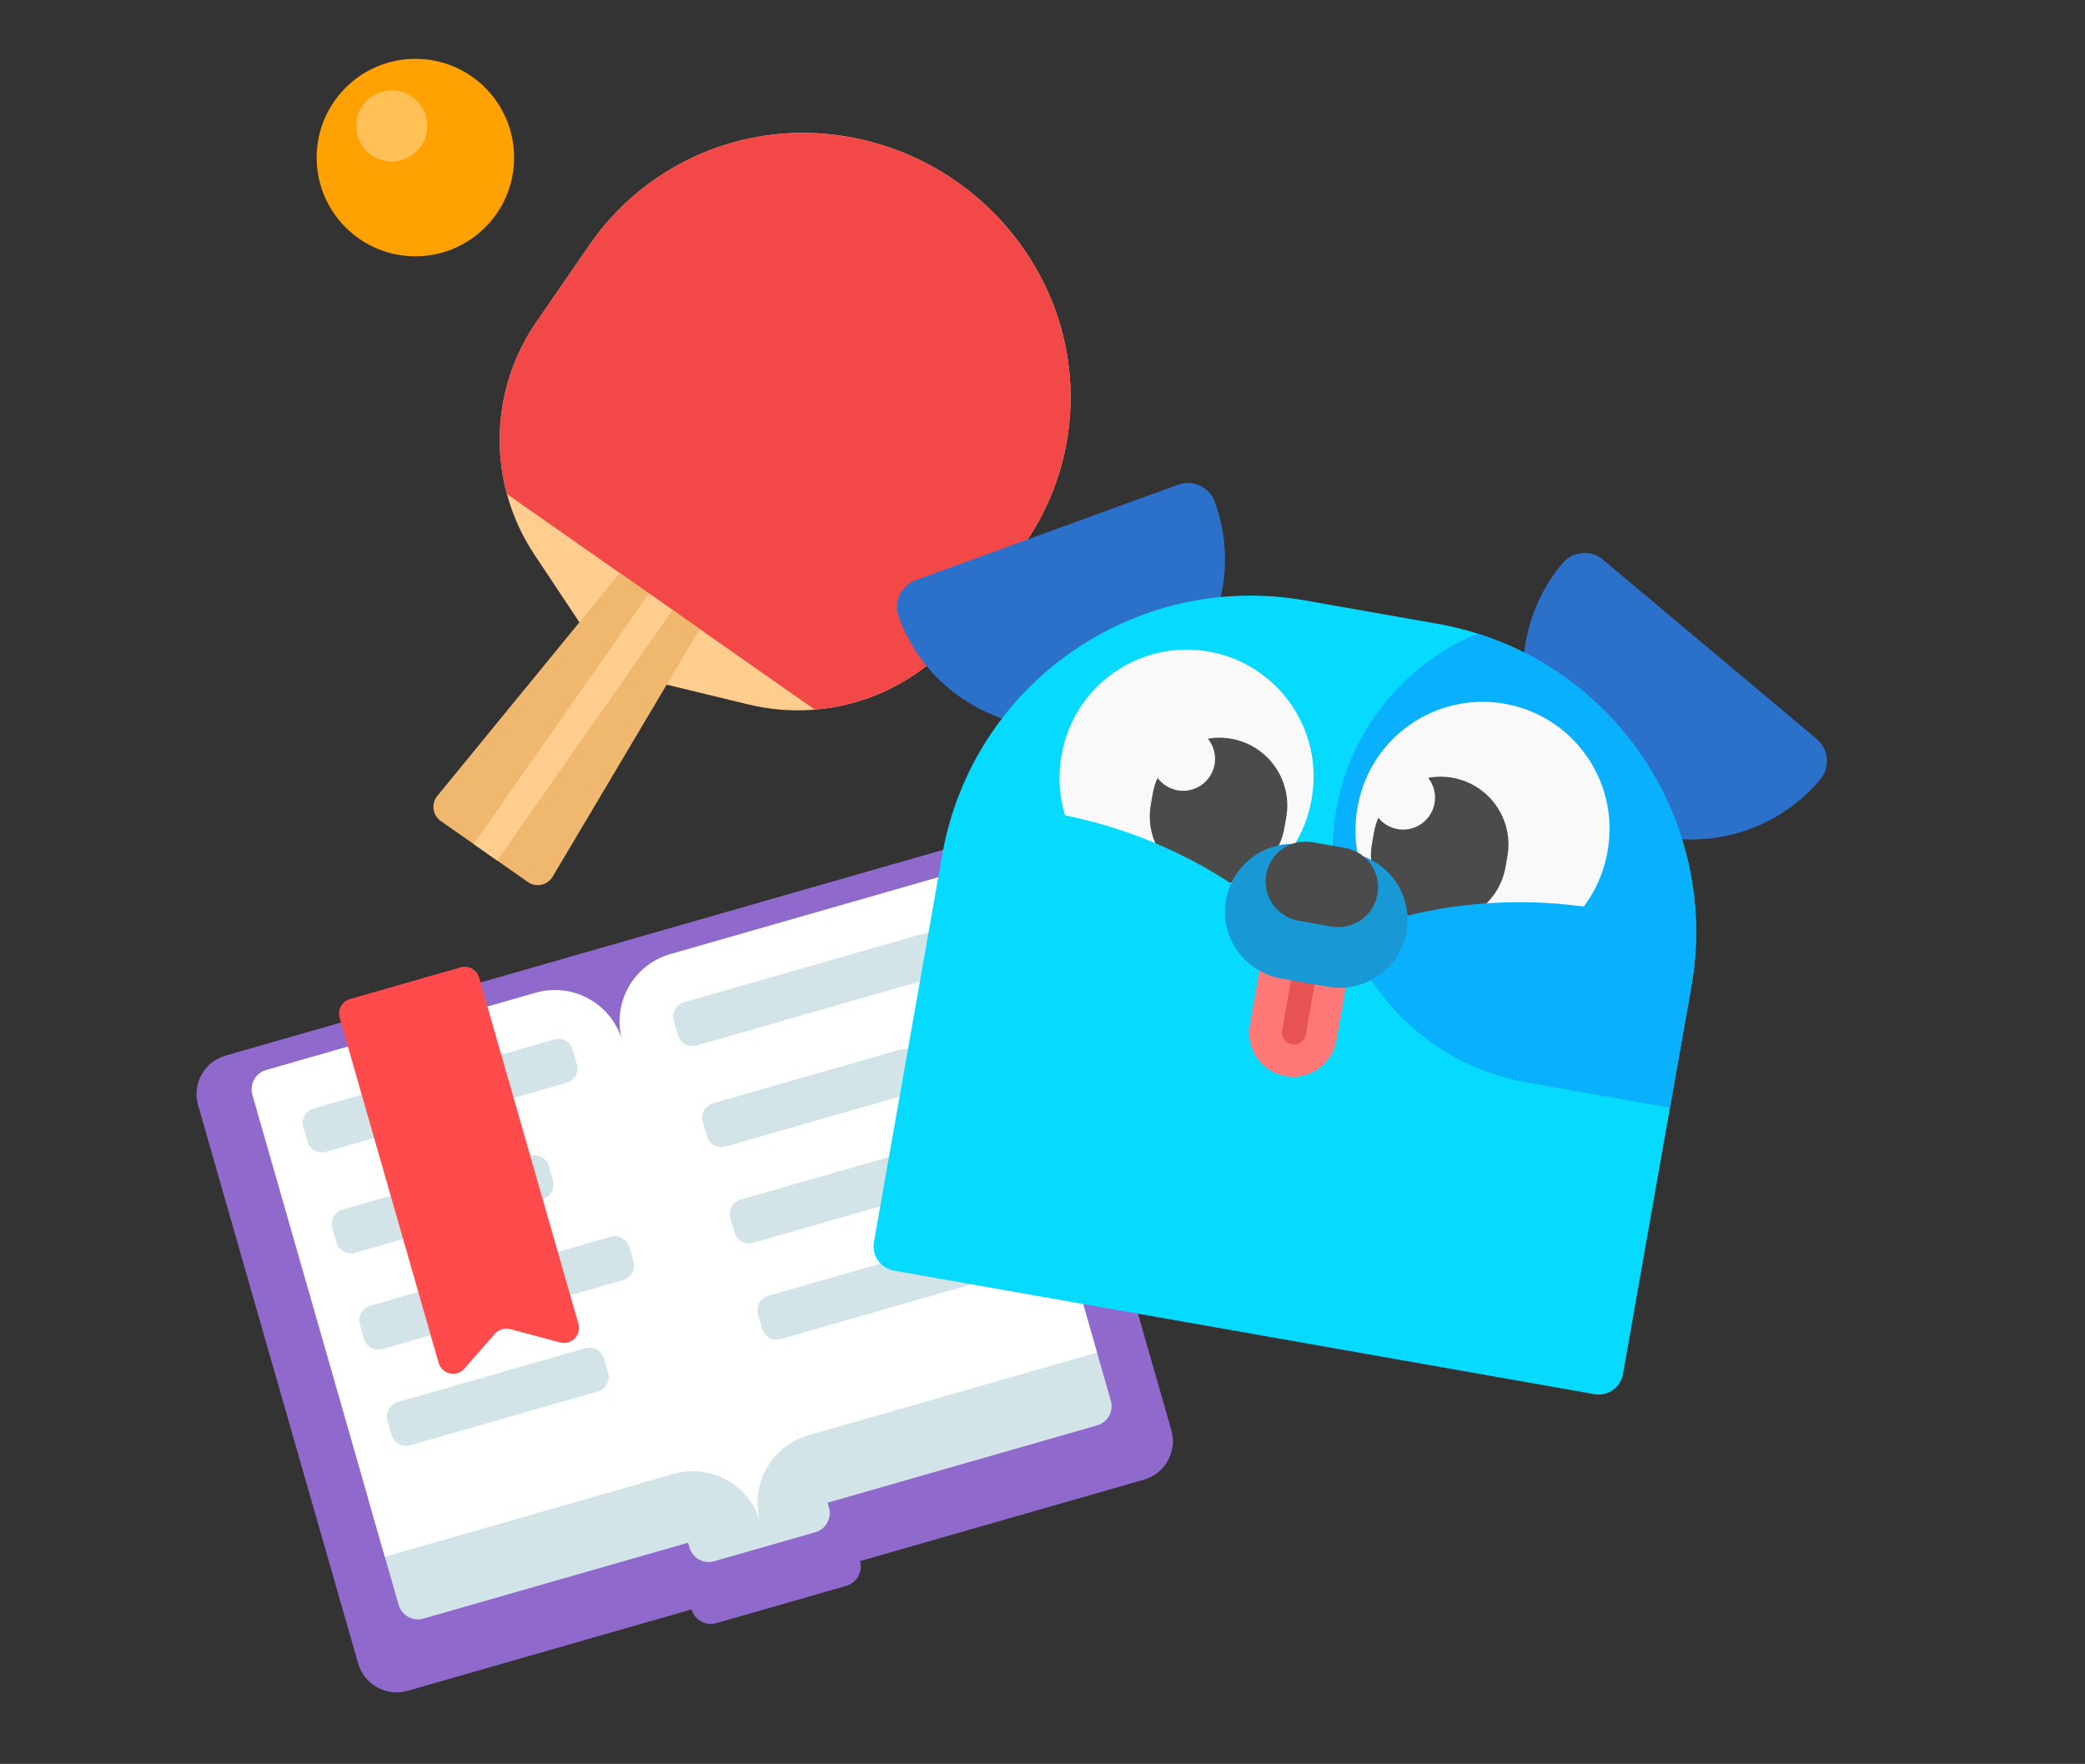 <svg width="357" height="302" viewBox="0 0 357 302" fill="none" xmlns="http://www.w3.org/2000/svg"><rect x="0" y="0" width="357" height="302" fill="#333333" stroke="none"/><path d="M141.748 22.952C157.883 24.519 172.02 34.418 179.012 49.044C185.956 63.572 184.409 80.732 174.978 93.783L165.577 106.794C157.066 118.573 142.276 124.034 128.153 120.613L112.321 116.778C107.486 115.607 103.271 112.655 100.516 108.512L91.498 94.947C83.464 82.862 83.594 67.103 91.827 55.152L100.93 41.937C110.076 28.662 125.703 21.393 141.748 22.952Z" fill="#FFCE8E"/><path fill-rule="evenodd" clip-rule="evenodd" d="M141.748 22.952C157.883 24.519 172.021 34.418 179.012 49.044C185.956 63.572 184.409 80.732 174.979 93.783L165.577 106.794C159.348 115.415 149.756 120.651 139.523 121.499L86.796 84.579C84.116 74.686 85.801 63.899 91.827 55.152L100.931 41.937C110.076 28.662 125.703 21.393 141.748 22.952Z" fill="#F34848"/><path d="M106.114 98.105L119.81 107.695L94.63 150.096C93.794 151.504 91.975 151.967 90.568 151.131C90.504 151.094 90.442 151.053 90.381 151.011L75.476 140.574C74.135 139.635 73.809 137.787 74.748 136.446C74.79 136.385 74.835 136.326 74.882 136.268L106.114 98.105Z" fill="#F0B86F"/><path fill-rule="evenodd" clip-rule="evenodd" d="M111.138 101.623L115.165 104.443L85.132 147.334L81.105 144.514L111.138 101.623Z" fill="#FFCE8E"/><path d="M71.125 43.881C80.461 43.881 88.029 36.312 88.029 26.976C88.029 17.64 80.461 10.072 71.125 10.072C61.789 10.072 54.221 17.64 54.221 26.976C54.221 36.312 61.789 43.881 71.125 43.881Z" fill="#FFA100"/><path d="M67.068 27.652C70.429 27.652 73.154 24.928 73.154 21.567C73.154 18.206 70.429 15.481 67.068 15.481C63.707 15.481 60.982 18.206 60.982 21.567C60.982 24.928 63.707 27.652 67.068 27.652Z" fill="#FFC156"/><path d="M141.119 258.342L118.873 264.721C117.053 265.243 116 267.141 116.522 268.961L118.412 275.553C118.934 277.373 120.833 278.425 122.653 277.904L144.899 271.525C146.719 271.003 147.771 269.104 147.25 267.284L145.359 260.692C144.838 258.872 142.939 257.82 141.119 258.342Z" fill="#9069CD"/><path d="M38.615 180.734L164.675 144.587C168.315 143.543 172.113 145.648 173.157 149.288L200.562 244.863C201.606 248.504 199.501 252.301 195.861 253.345L69.801 289.492C66.16 290.536 62.363 288.431 61.319 284.791L33.913 189.215C32.87 185.575 34.974 181.778 38.615 180.734Z" fill="#9069CD"/><path d="M136.52 251.635L119.218 256.596C117.398 257.118 116.345 259.017 116.867 260.837L118.049 264.957C118.571 266.777 120.469 267.829 122.289 267.307L139.592 262.346C141.412 261.824 142.464 259.926 141.942 258.105L140.761 253.986C140.239 252.166 138.341 251.113 136.52 251.635Z" fill="#D2E4E8"/><path d="M63.059 256.65L184.999 221.684L190.197 239.811C190.719 241.631 189.666 243.529 187.846 244.051L130.173 260.589L111.22 266.024L72.497 277.127C70.677 277.649 68.778 276.597 68.256 274.776L63.059 256.65Z" fill="#D2E4E8"/><path d="M133.361 271.712L130.172 260.589C128.345 254.219 121.7 250.535 115.329 252.362L65.894 266.537L70.264 281.78L43.213 187.441C42.691 185.621 43.744 183.722 45.564 183.2L91.704 169.97C98.074 168.143 104.719 171.826 106.546 178.197C104.719 171.826 108.403 165.181 114.773 163.354L160.913 150.124C162.733 149.602 164.632 150.655 165.154 152.475L196.576 262.057L187.834 231.571L138.399 245.747C132.028 247.574 128.345 254.219 130.172 260.589L133.361 271.712Z" fill="white"/><path d="M94.89 177.973L53.693 189.785C52.328 190.177 51.539 191.601 51.93 192.966L52.639 195.438C53.031 196.803 54.455 197.592 55.82 197.201L97.016 185.388C98.381 184.996 99.17 183.572 98.779 182.207L98.07 179.736C97.679 178.37 96.255 177.581 94.89 177.973Z" fill="#D2E4E8"/><path d="M104.576 211.753L63.38 223.566C62.015 223.958 61.225 225.382 61.617 226.747L62.326 229.218C62.717 230.584 64.141 231.373 65.506 230.981L106.702 219.169C108.068 218.777 108.857 217.353 108.465 215.988L107.757 213.516C107.365 212.151 105.941 211.362 104.576 211.753Z" fill="#D2E4E8"/><path d="M90.788 197.874L58.655 207.088C57.29 207.479 56.5 208.903 56.892 210.268L57.601 212.74C57.992 214.105 59.416 214.895 60.781 214.503L92.914 205.289C94.279 204.898 95.069 203.474 94.677 202.109L93.968 199.637C93.577 198.272 92.153 197.482 90.788 197.874Z" fill="#D2E4E8"/><path d="M100.238 230.831L68.105 240.045C66.74 240.436 65.951 241.86 66.342 243.225L67.051 245.697C67.442 247.062 68.866 247.851 70.231 247.46L102.364 238.246C103.73 237.855 104.519 236.431 104.127 235.065L103.419 232.594C103.027 231.229 101.603 230.439 100.238 230.831Z" fill="#D2E4E8"/><path d="M59.916 171.059L78.866 165.625C80.231 165.234 81.655 166.023 82.046 167.388L99.041 226.658C99.433 228.023 98.644 229.447 97.279 229.838C96.831 229.967 96.356 229.971 95.906 229.851L87.353 227.565C86.408 227.312 85.402 227.618 84.757 228.353L79.506 234.335C78.569 235.403 76.944 235.508 75.877 234.572C75.507 234.246 75.237 233.822 75.102 233.348L58.153 174.24C57.761 172.875 58.55 171.451 59.916 171.059Z" fill="#FF4B4B"/><path d="M158.332 159.781L117.136 171.593C115.771 171.985 114.981 173.409 115.373 174.774L116.082 177.246C116.473 178.611 117.897 179.4 119.262 179.009L160.458 167.196C161.823 166.805 162.613 165.381 162.221 164.015L161.513 161.544C161.121 160.179 159.697 159.389 158.332 159.781Z" fill="#D2E4E8"/><path d="M168.019 193.561L126.822 205.374C125.457 205.766 124.668 207.19 125.059 208.555L125.768 211.027C126.16 212.392 127.584 213.181 128.949 212.79L170.145 200.977C171.51 200.585 172.299 199.161 171.908 197.796L171.199 195.324C170.808 193.959 169.384 193.17 168.019 193.561Z" fill="#D2E4E8"/><path d="M154.23 179.682L122.097 188.896C120.732 189.287 119.943 190.711 120.334 192.076L121.043 194.548C121.434 195.913 122.858 196.703 124.224 196.311L156.357 187.097C157.722 186.706 158.511 185.282 158.12 183.917L157.411 181.445C157.019 180.08 155.595 179.291 154.23 179.682Z" fill="#D2E4E8"/><path d="M163.68 212.639L131.547 221.853C130.182 222.244 129.393 223.668 129.784 225.034L130.493 227.505C130.885 228.87 132.309 229.66 133.674 229.268L165.807 220.054C167.172 219.663 167.961 218.239 167.57 216.874L166.861 214.402C166.47 213.037 165.046 212.248 163.68 212.639Z" fill="#D2E4E8"/><g clip-path="url(#clip0)"><path d="M201.712 82.989L156.822 99.328C154.27 100.257 152.954 103.078 153.883 105.631C159.324 120.579 175.852 128.286 190.8 122.845C205.748 117.405 213.455 100.876 208.015 85.928C207.086 83.376 204.264 82.06 201.712 82.989Z" fill="#2B70C9"/><path d="M274.469 95.819L311.064 126.525C313.144 128.271 313.416 131.372 311.67 133.453C301.445 145.639 283.277 147.228 271.092 137.003C258.906 126.778 257.316 108.61 267.541 96.425C269.287 94.344 272.389 94.073 274.469 95.819Z" fill="#2B70C9"/><path fill-rule="evenodd" clip-rule="evenodd" d="M223.464 102.802L246.093 106.792C275.259 111.935 294.734 139.748 289.591 168.914L277.888 235.282C277.484 237.575 275.297 239.107 273.004 238.702L153.06 217.553C150.767 217.149 149.236 214.962 149.64 212.668L161.342 146.3C166.485 117.134 194.298 97.659 223.464 102.802Z" fill="#07DAFF"/><path fill-rule="evenodd" clip-rule="evenodd" d="M289.591 168.914L285.931 189.661L261.47 185.348C239.553 181.484 224.919 160.584 228.783 138.667C231.258 124.634 240.716 113.587 252.953 108.469C278.24 116.431 294.319 142.101 289.591 168.914Z" fill="#09B1FD"/><path fill-rule="evenodd" clip-rule="evenodd" d="M257.634 120.495C269.309 122.554 277.152 133.578 275.33 145.239L275.215 145.917C273.131 157.735 261.861 165.626 250.043 163.542C238.225 161.458 230.334 150.188 232.418 138.37L232.462 138.12C234.546 126.302 245.816 118.411 257.634 120.495Z" fill="#F9F9F9"/><path fill-rule="evenodd" clip-rule="evenodd" d="M206.964 111.56C218.639 113.619 226.482 124.644 224.66 136.305L224.545 136.982C222.461 148.8 211.191 156.691 199.373 154.607C187.555 152.523 179.664 141.254 181.748 129.436L181.792 129.186C183.876 117.368 195.146 109.477 206.964 111.56Z" fill="#F9F9F9"/><path fill-rule="evenodd" clip-rule="evenodd" d="M248.69 133.161C255.005 134.275 259.222 140.297 258.108 146.612L257.784 148.452C256.67 154.767 250.648 158.983 244.333 157.87C238.018 156.756 233.802 150.734 234.915 144.419L235.24 142.58C235.399 141.677 235.658 140.818 236.004 140.011C236.804 140.999 237.95 141.713 239.301 141.952C242.272 142.476 245.106 140.491 245.63 137.52C245.912 135.921 245.468 134.362 244.535 133.181C245.87 132.93 247.273 132.912 248.69 133.161Z" fill="#4B4B4B"/><path fill-rule="evenodd" clip-rule="evenodd" d="M210.82 126.484C217.135 127.597 221.351 133.619 220.238 139.934L219.913 141.774C218.8 148.089 212.778 152.306 206.463 151.192C200.148 150.079 195.931 144.057 197.045 137.742L197.369 135.902C197.538 134.945 197.819 134.036 198.197 133.187C199 134.269 200.203 135.057 201.635 135.31C204.606 135.834 207.44 133.85 207.964 130.878C208.251 129.25 207.786 127.664 206.817 126.475C208.107 126.251 209.456 126.243 210.82 126.484Z" fill="#4B4B4B"/><path fill-rule="evenodd" clip-rule="evenodd" d="M215.877 164.825L230.702 167.439L228.815 178.146C228.093 182.24 224.189 184.974 220.095 184.252C216.001 183.53 213.268 179.626 213.99 175.532L215.877 164.825Z" fill="#FF7878"/><path fill-rule="evenodd" clip-rule="evenodd" d="M223.573 165.357C224.687 165.554 225.432 166.616 225.235 167.731L223.575 177.147C223.378 178.262 222.315 179.006 221.201 178.809C220.087 178.613 219.342 177.55 219.539 176.436L221.199 167.019C221.396 165.905 222.459 165.161 223.573 165.357Z" fill="#E75252"/><path fill-rule="evenodd" clip-rule="evenodd" d="M239.31 157.184L240.009 157.005C250.849 154.228 262.143 153.723 273.18 155.518L274.248 155.699L271.862 169.229L271.116 169.392L269.663 169.699L268.259 169.976L266.906 170.225L265.603 170.446L264.35 170.637C260.053 171.258 256.678 171.352 254.226 170.92C251.774 170.487 248.635 169.245 244.809 167.192L243.697 166.583L242.548 165.93L241.361 165.234L240.137 164.493L238.876 163.708C238.663 163.573 238.448 163.437 238.232 163.299L239.31 157.184Z" fill="#09B1FD"/><path fill-rule="evenodd" clip-rule="evenodd" d="M212.732 152.578L212.136 152.17C202.899 145.853 192.46 141.516 181.474 139.428L180.409 139.233L178.024 152.763C181.85 156.583 186.772 159.024 192.791 160.085C198.81 161.147 205.097 160.682 211.654 158.692L212.732 152.578Z" fill="#07DAFF"/><path fill-rule="evenodd" clip-rule="evenodd" d="M240.827 159.53C239.713 165.845 233.691 170.061 227.376 168.948L219.343 167.531C213.028 166.418 208.811 160.396 209.925 154.081C211.038 147.766 217.06 143.549 223.375 144.663L231.409 146.079C237.724 147.193 241.94 153.215 240.827 159.53Z" fill="#1899D6"/><path fill-rule="evenodd" clip-rule="evenodd" d="M224.711 144.19L230.316 145.179C234.031 145.834 236.511 149.376 235.856 153.091C235.201 156.805 231.659 159.286 227.944 158.631L222.339 157.643C218.624 156.988 216.144 153.445 216.799 149.73C217.454 146.016 220.996 143.535 224.711 144.19Z" fill="#4B4B4B"/></g><defs><clipPath id="clip0"><rect width="163.916" height="163.916" fill="white" transform="translate(159.812 61.856) rotate(10)"/></clipPath></defs></svg>